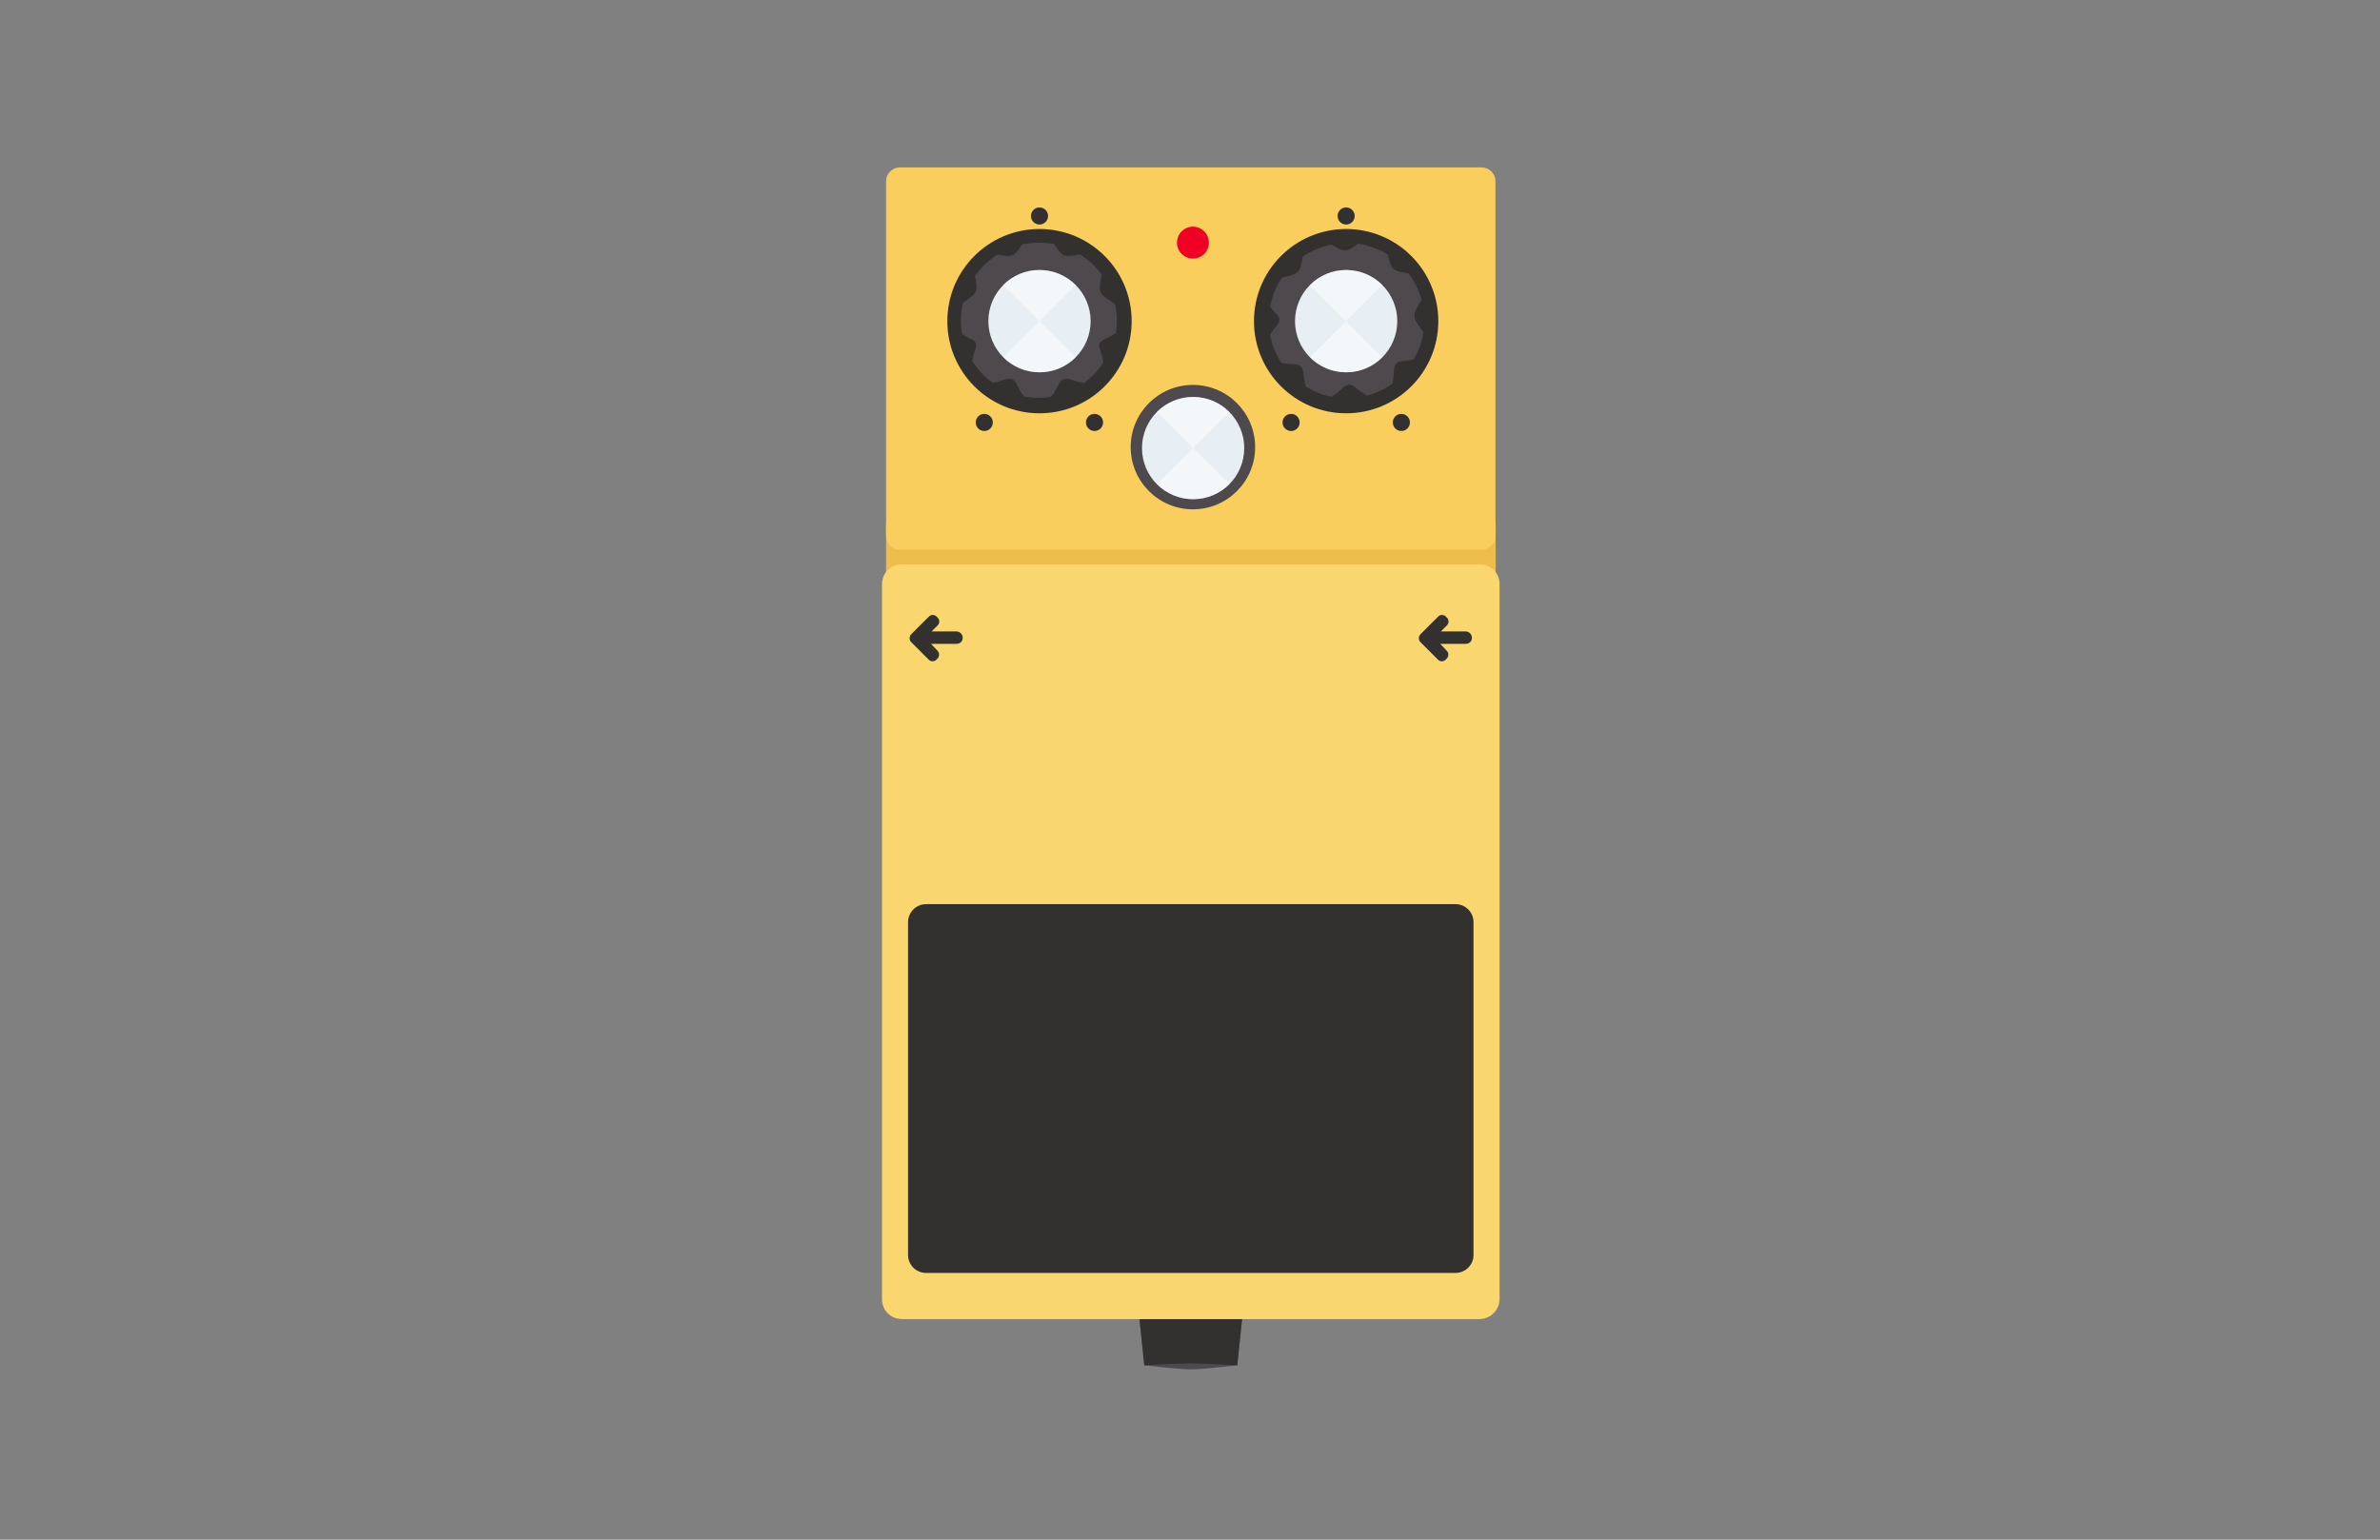 <svg xmlns="http://www.w3.org/2000/svg" viewBox="0 0 1224 792"><rect x="0" y="0" width="1224" height="792" fill="#808080" stroke="none"/><path fill="#4D494D" d="M636.3 702.3s-17.9 2.1-23.9 2.1-23.9-2.1-23.9-2.1l-3.1-29.9h54l-3.1 29.9z"/><path fill="#333030" d="M636.3 702.3s-17.9-1-23.9-1-23.9 1-23.9 1l-3.1-29.9h54l-3.1 29.9z"/><path fill="#EDBE4B" d="M758.6 678.6H466.1c-5.8 0-10.4-4.7-10.4-10.4V270.1c0-5.8 4.7-10.4 10.4-10.4h292.7c5.8 0 10.4 4.7 10.4 10.4v398.1c0 5.6-4.8 10.4-10.6 10.4z"/><path fill="#F9CE5C" d="M761.9 282.8H462.8c-3.9 0-7.1-3.2-7.1-7.1V93.2c0-3.9 3.2-7.1 7.1-7.1H762c3.9 0 7.1 3.2 7.1 7.1v182.4c.1 4-3.2 7.2-7.2 7.2z"/><path fill="#F9D76E" d="M761 678.5H463.7c-5.6 0-10.1-4.5-10.1-10.1v-368c0-5.6 4.5-10.1 10.1-10.1h297.4c5.6 0 10.1 4.5 10.1 10.1v367.8c0 5.6-4.6 10.3-10.2 10.3z"/><path fill="#333030" d="M748.5 654.8H476.3c-5.1 0-9.3-4.1-9.3-9.3V474.4c0-5.2 4.2-9.3 9.3-9.3h272.2c5.2 0 9.3 4.1 9.3 9.3v171.2c0 5.1-4.2 9.2-9.3 9.2z"/><g><circle fill="#4D494D" cx="613.5" cy="230" r="32"/><circle fill="#E7EFF4" cx="613.6" cy="230.5" r="26.3"/><circle fill="#F00025" cx="613.5" cy="124.8" r="8.2"/><circle fill="#333030" cx="534.6" cy="165.2" r="47.4"/><path fill="#4D494D" d="M573.9 171.2c.3-2.1.5-4.1.5-6.3 0-2.9-.3-5.8-.9-8.5-3.2-2.1-6.6-4.1-7.5-6.3-.8-2-.1-5.4.6-8.9-3.1-4.1-6.9-7.7-11.2-10.4-3.2.7-6.3 1.2-8.1.5-1.8-.7-3.5-3.1-5.2-5.8-2.5-.5-5.1-.7-7.7-.7-3 0-5.9.3-8.7.9-1.7 2.6-3.3 4.8-5.1 5.6s-4.5.2-7.5-.4c-4.6 2.9-8.6 6.6-11.7 11 .6 3.2 1.2 6.2.4 8-.8 2-3.7 3.9-6.6 5.8-.6 2.9-1 5.9-1 9 0 2.4.2 4.7.6 7.1 3.5 2.6 6.2 2.7 7 4.6.9 2.2-1.1 4.4-1.8 9.2 2.7 4.4 6.3 8.4 10.5 11.3 4.9-.5 7.6-2.8 10-1.8 2.5 1 2.9 4.8 6.2 8.9 2.4.4 4.8.7 7.4.7 2.3 0 4.4-.2 6.5-.6 3.4-4 3.8-7.9 6.3-9 2.5-1 5.5 1.3 10.6 1.9 3.9-2.9 7.2-6.3 9.9-10.4-.5-5.1-2.8-7.8-1.9-10.2 1.5-2 4.6-2.2 8.4-5.2z"/><circle fill="#E7EFF4" cx="534.6" cy="165.2" r="26.3"/><g fill="#333030"><circle cx="534.6" cy="111.1" r="4.4"/><circle cx="506.2" cy="217.3" r="4.4"/><circle cx="562.9" cy="217.3" r="4.4"/></g><circle fill="#333030" cx="692.3" cy="165.2" r="47.4"/><path fill="#4D494D" d="M727.1 184.8c1-1.9 2-3.7 2.8-5.7 1-2.7 1.8-5.5 2.2-8.2-2.3-3.1-4.7-6.2-4.7-8.6-.1-2.2 1.9-5.1 3.7-8-1.3-5-3.7-9.6-6.8-13.7-3.2-.5-6.3-1-7.7-2.4-1.4-1.3-2.2-4.1-2.8-7.2-2.2-1.3-4.4-2.5-6.9-3.4-2.8-1-5.6-1.8-8.4-2.2-2.5 1.8-4.8 3.3-6.7 3.4-1.9.1-4.3-1.3-6.9-3-5.4 1-10.4 3.2-14.9 6.2-.5 3.2-1.1 6.3-2.5 7.7-1.4 1.5-4.8 2.4-8.2 3.1-1.7 2.5-3.1 5.2-4.2 8-.8 2.3-1.4 4.5-1.9 6.8 2.4 3.7 4.8 4.7 4.8 6.8.1 2.4-2.7 3.8-4.8 7.9.9 5.2 2.9 10 5.8 14.3 4.8 1.2 8.1.1 10 1.9 2 1.9.9 5.6 2.7 10.5 2.1 1.2 4.3 2.4 6.7 3.3 2.1.8 4.2 1.3 6.3 1.8 4.6-2.6 6.4-6.1 9.1-6.2 2.7-.1 4.6 3.2 9.3 5.6 4.6-1.2 9.1-3.4 13-6.2 1.3-4.9.1-8.4 2-10.2 1.4-1.8 4.3-.9 9-2.3z"/><circle fill="#E7EFF4" cx="692.3" cy="165.2" r="26.3"/><g fill="#333030"><circle cx="692.3" cy="111.1" r="4.4"/><circle cx="664" cy="217.3" r="4.4"/><circle cx="720.7" cy="217.3" r="4.4"/></g><path fill="#333030" d="M491.9 324.8h-12.8l3.2-3.2c1-1 1-2.8 0-3.8l-.7-.7c-1-1-2.8-1-3.8 0 0 0-8.9 8.8-9.1 9.1l-.1.1c-.5.5-.8 1.2-.8 2 0 .7.2 1.4.8 2l9.1 9.1c1 1 2.8 1 3.8 0l.7-.7c1-1 1-2.9 0-3.9l-3.4-3.6h13.1c1.8 0 3.2-1.3 3.2-3.1s-1.5-3.3-3.2-3.3zM753.8 324.8H741l3.2-3.2c1-1 1-2.8 0-3.8l-.7-.7c-1-1-2.8-1-3.8 0 0 0-8.9 8.8-9.1 9.1l-.1.1c-.5.5-.8 1.2-.8 2 0 .7.2 1.4.8 2l9.1 9.1c1 1 2.8 1 3.8 0l.7-.7c1-1 1-2.9 0-3.9l-3.4-3.6h13.1c1.8 0 3.2-1.3 3.2-3.1s-1.5-3.3-3.2-3.3z"/><g opacity=".5" fill="#FFF"><path d="M553.1 146.6c-10.3-10.3-26.9-10.3-37.2 0l18.6 18.6 18.6-18.6zM534.6 165.2L516 183.8c10.3 10.3 26.9 10.3 37.2 0l-18.6-18.6z"/></g><g opacity=".5" fill="#FFF"><path d="M710.9 146.6c-10.3-10.3-26.9-10.3-37.2 0l18.6 18.6 18.6-18.6zM692.3 165.2l-18.6 18.6c10.3 10.3 26.9 10.3 37.2 0l-18.6-18.6z"/></g><g opacity=".5" fill="#FFF"><path d="M632.2 211.9c-10.3-10.3-26.9-10.3-37.2 0l18.6 18.6 18.6-18.6zM613.6 230.5L595.1 249c10.3 10.3 26.9 10.3 37.2 0l-18.7-18.5z"/></g></g></svg>